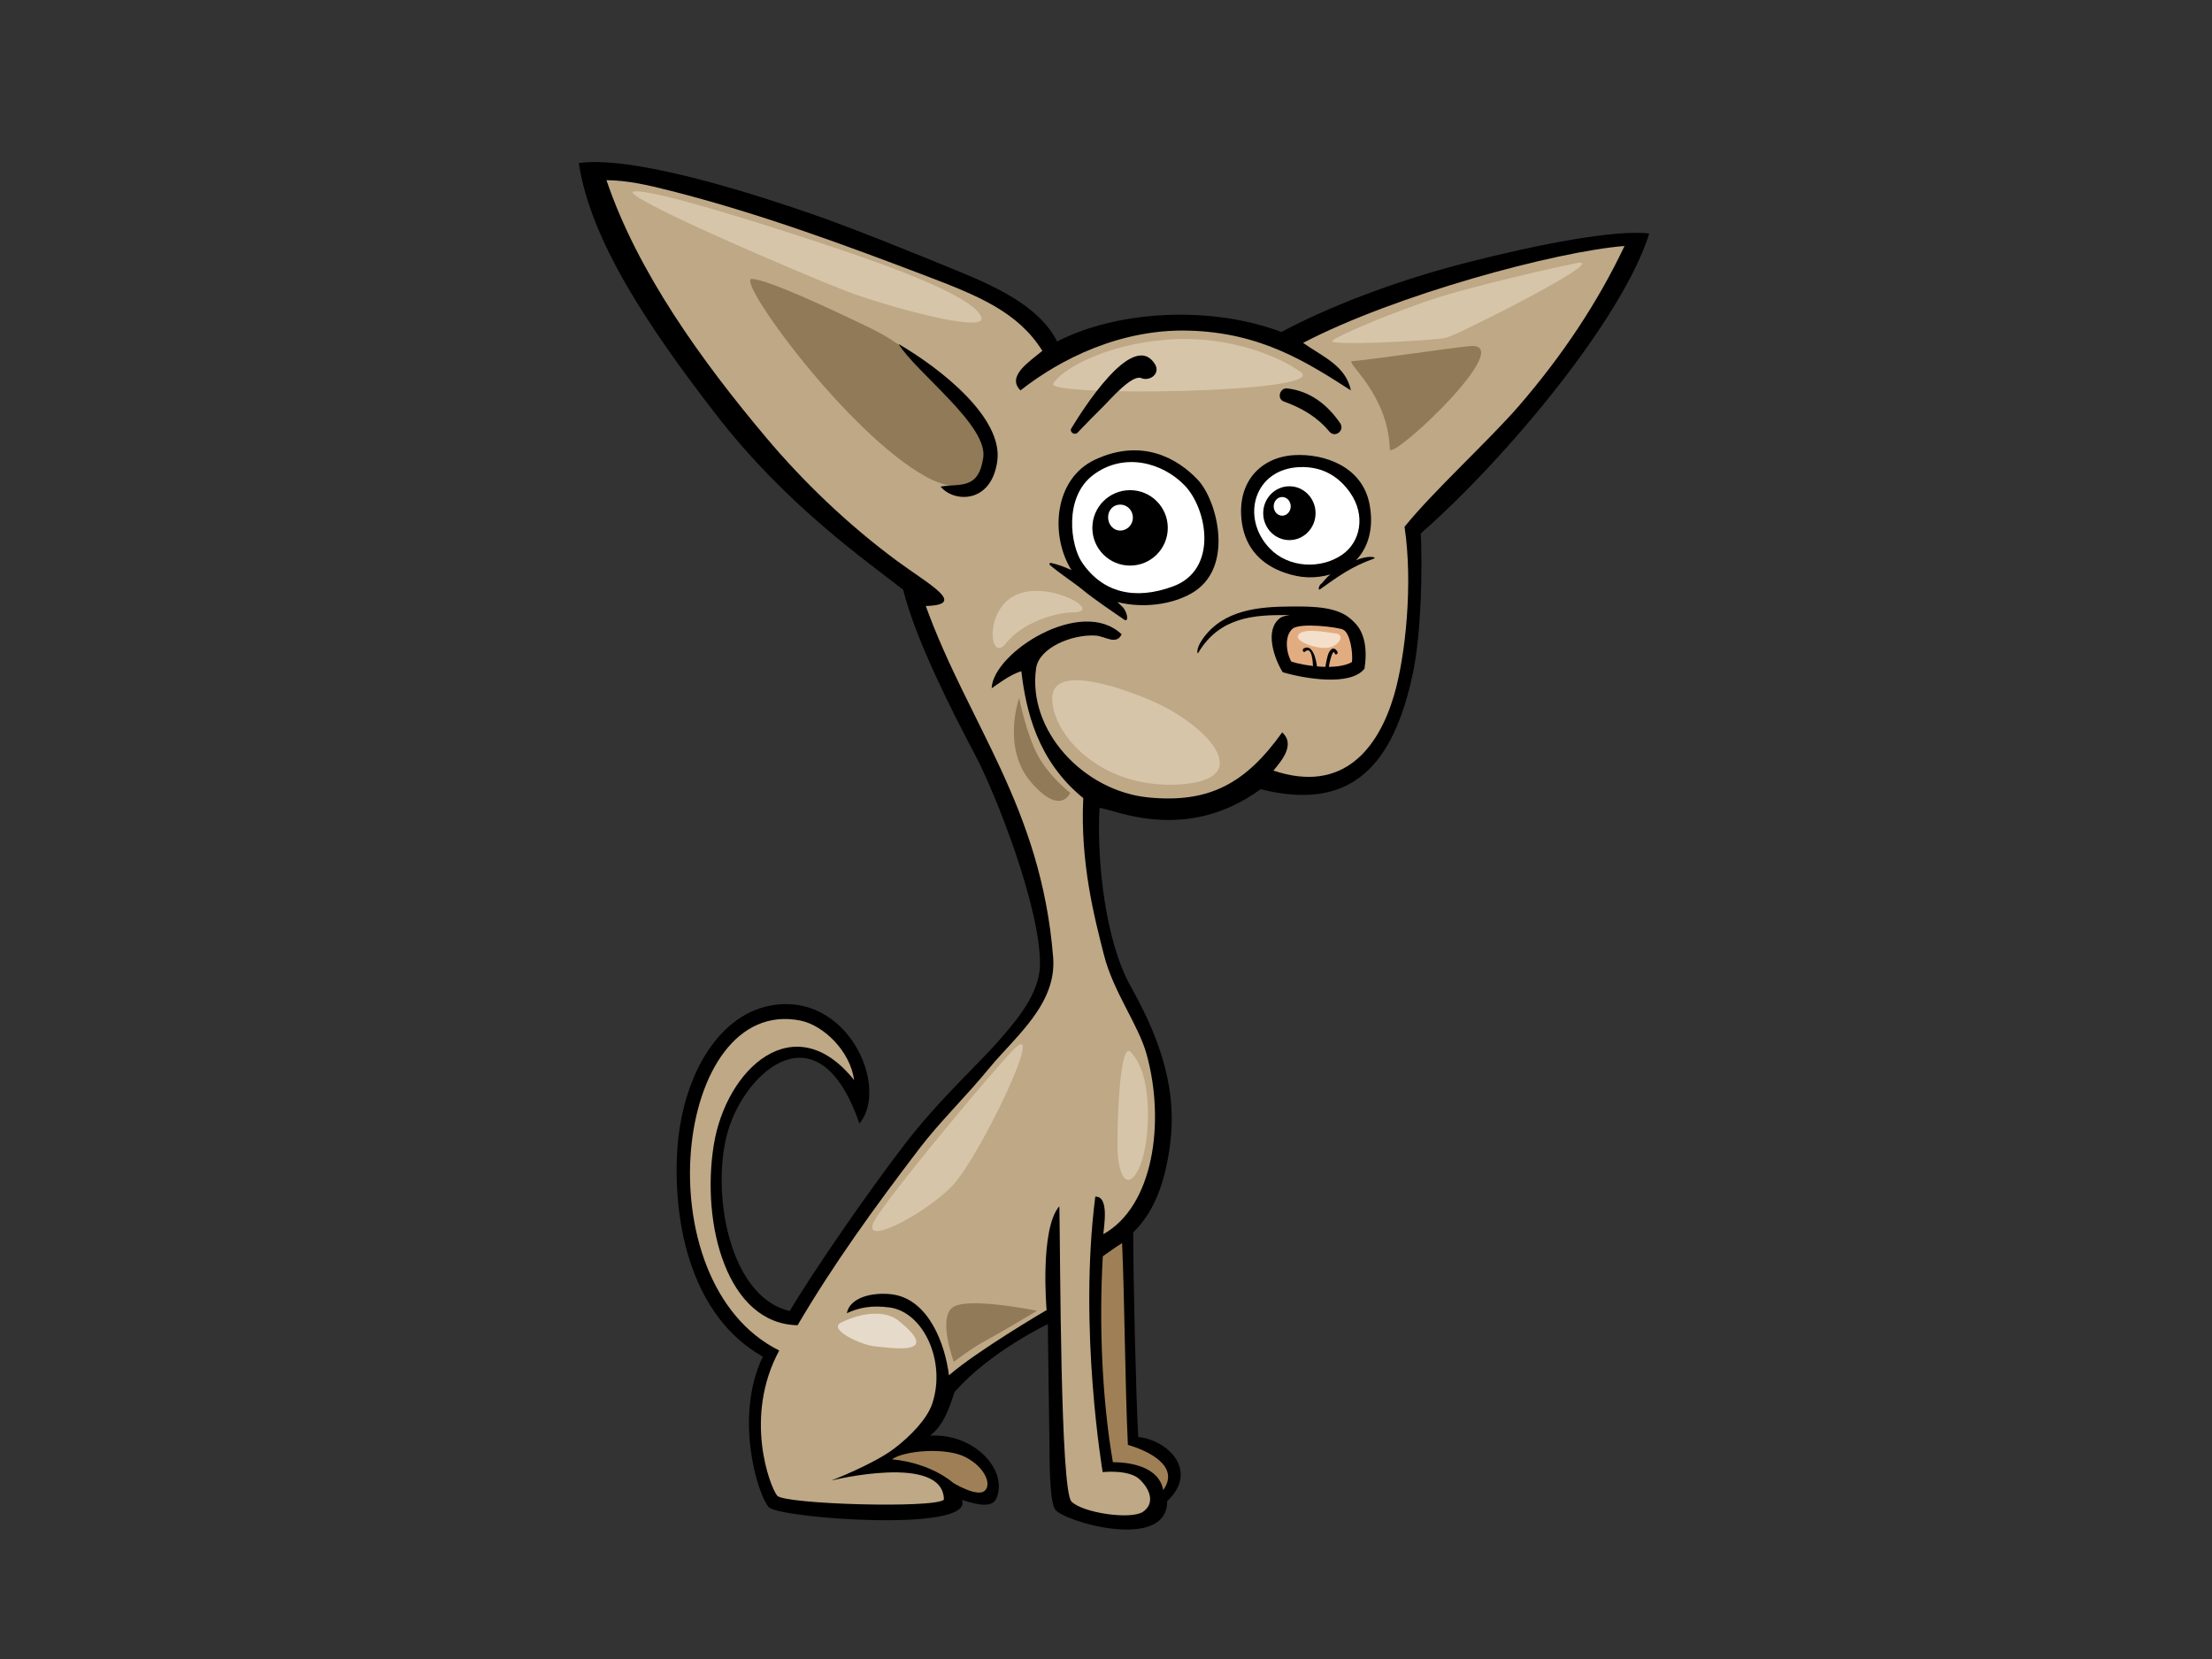 <?xml version="1.0" encoding="utf-8"?>
<!-- Generator: Adobe Illustrator 17.0.0, SVG Export Plug-In . SVG Version: 6.00 Build 0)  -->
<!DOCTYPE svg PUBLIC "-//W3C//DTD SVG 1.1//EN" "http://www.w3.org/Graphics/SVG/1.1/DTD/svg11.dtd">
<svg version="1.1" id="Layer_1" xmlns="http://www.w3.org/2000/svg" xmlns:xlink="http://www.w3.org/1999/xlink" x="0px" y="0px"
	 width="800px" height="600px" viewBox="0 0 800 600" enable-background="new 0 0 800 600" xml:space="preserve">
<rect x="0" y="0" width="800" height="600" fill="#333333" stroke="none"/>
<g>
	<path fill-rule="evenodd" clip-rule="evenodd" d="M411.644,519.701c-0.798-15.315-1.823-57.298-1.798-73.999
		c6.748-6.548,11.49-16.477,13.431-32.632c2.641-22.007-5.715-40.821-14.485-56.592c-8.774-15.78-12.214-44.216-11.139-64.276
		c4.716,0.203,30.793,13.26,58.261-6.772c32.972,8.289,48.147-8.723,55.139-42.298c3.13-15.035,3.346-38.639,2.8-50.222
		c31.246-27.363,73.162-77.971,82.624-108.469c-12.193-1.419-39.179,3.669-66.121,10.559c-26.942,6.889-50.975,16.516-66.914,25.067
		c-26.396-9.896-59.904-7.522-81.089,3.429c-5.606-10.939-17.885-18.051-34.366-24.835c-16.481-6.785-39.23-16.02-54.352-21.259
		c-15.122-5.238-62.946-21.395-84.316-18.444c4.245,28.07,25.158,59.265,49.483,90.758c25.205,32.636,53.472,52.366,67.83,63.563
		c4.578,18.384,18.247,45.024,25.94,59.557c7.693,14.533,23.887,55.89,23.55,76.179c-0.168,10.496-8.716,20.174-13.989,26.339
		c-8.228,9.621-21.902,21.558-34.828,38.362c-12.926,16.803-32.662,45.255-41.686,60.426c-22.293-5.172-28.639-44.012-22.293-65.272
		c6.46-21.653,32.845-45.186,47.484-2.528c11.001-12.984-4.187-48.206-32.501-42.591c-19.331,3.834-31.94,26.738-33.405,52.873
		c-1.464,26.134,5.17,59.455,30.971,74.026c-10.612,22.219-1.633,50.518,2.229,54.488c3.859,3.97,74.599,9.293,69.772-2.669
		c3.128,0.931,10.655,3.604,12.438-0.447c4.453-10.099-7.676-23.681-23.924-22.798c4.749-3.691,6.79-9.535,8.839-15.765
		c12.662-14.559,33.739-24.581,33.739-24.581s0.314,27.457,0.574,42.706c0.09,6.349-0.046,20.949,2.008,24.259
		c2.745,4.419,40.703,15.475,40.579-2.92C433.631,532.13,422.649,520.872,411.644,519.701z"/>
	<path fill-rule="evenodd" clip-rule="evenodd" fill="#9F8056" d="M420.69,538.915c6.339-8.85-5.903-14.37-12.776-16.347
		c-1.066-23.234-1.12-49.722-2.086-72.985c-2.704,1.655-5.005,3.438-6.982,4.767c-1.444,25.178-0.173,52.439,3.65,74.484
		C410.204,528.807,419.353,531.147,420.69,538.915z"/>
	<path fill-rule="evenodd" clip-rule="evenodd" fill="#9F8056" d="M344.749,536.321c0,0,8.536,5.207,11.31,2.901
		c2.771-2.303,0.128-8.604-6.87-12.231c-6.991-3.616-21.968-2.452-26.616,0.787C337.032,529.158,344.749,536.321,344.749,536.321z"
		/>
	<path fill-rule="evenodd" clip-rule="evenodd" fill="#BEA886" d="M281.818,488.428c-13.027,24.098-3.294,49.372-0.758,52.493
		c2.534,3.121,56.904,4.691,60.319,1.461c-0.17-16.965-40.723-6.942-40.723-6.942s15.131-5.794,22.754-11.558
		c5.304-4.013,11.803-10.434,13.734-16.185c5.158-15.354-3.228-33.264-15.466-34.846c-6.332-0.818-10.834-0.017-15.406,2.084
		c1.337-6.6,11.388-7.735,17.251-6.671c12.217,2.22,18.213,17.382,19.683,29.132c10.651-9.183,35.316-23.584,35.316-23.584
		s-2.56-29.359,4.613-37.573c0.369,17.692,0.327,102.679,4.369,106.804c4.038,4.129,21.613,6.725,25.96,3.661
		c4.346-3.072,2.465-8.184-1.394-11.758c-3.867-3.575-13.272-2.536-13.272-2.536s-8.808-51.806-2.667-99.632
		c5.16-0.156,3.073,10.835,2.907,13.573c18.157-10.096,22.423-40.579,15.654-65.045c-2.966-10.732-12.017-22.462-15.445-35.997
		c-3.364-13.258-8.609-33.061-7.469-56.654c-16.651-13.568-20.724-31.747-22.397-45.911c-4.269,1.323-8.794,4.876-10.737,6.193
		c0.429-12.879,32.57-33.408,47.012-19.509c-1.978,4.029-5.911,0.655-9.465,0.435c-8.613-0.512-20.409,4.445-21.465,11.808
		c-3.23,22.525,17.164,44.476,40.723,46.75c22.141,2.14,35.209-5.289,48.267-23.534c4.992,4.459-0.493,10.56-3.166,13.806
		c25.357,8.519,37.986-8.251,43.577-27.062c4.219-14.245,6.937-40.539,3.849-61.114c10.407-12.909,30.689-31.363,41.447-43.82
		c15.678-18.152,28.48-37.412,38.108-57.73c-24.664,1.935-83.025,17.681-116.247,35.046c7.261,5.108,15.371,8.196,17.291,17.182
		c-15.682-10.017-32.382-20.978-58.844-21.623c-24.404-0.598-46.043,10.118-60.657,21.614c-5.217-5.157,3.425-10.514,7.91-14.303
		c-8.816-14.061-23.051-19.873-42.201-27.158c-28.133-10.707-59.972-22.556-92.431-30.765c-8.392-2.13-15.434-3.722-23.011-3.795
		c11.184,33.078,34.375,65.322,57.801,93.152c13.075,15.527,29.137,31.146,47.276,44.539c11.611,8.575,25.658,15.91,10.406,16.308
		c15.529,42.89,41.685,72.604,46.062,127.03c1.383,17.02-13.78,28.765-23.051,40.058c-8.696,10.583-17.972,19.492-25.264,29.057
		c-16.335,21.42-31.037,41.743-44.119,63.985c-25.526-0.533-34.907-36.511-30.313-65.146c4.459-27.748,29.242-50.443,50.769-23.518
		c-1.388-10.451-11.051-19.852-19.443-21.526C243.619,359.95,232.329,463.871,281.818,488.428z"/>
	<path fill-rule="evenodd" clip-rule="evenodd" d="M433.293,173.627c-7.611-8.162-20.574-15.115-37.16-7.433
		c-15.08,6.976-16.403,27.62-8.617,39.995c-2.489-1.169-5-2.081-7.456-2.606c-0.412-0.088-0.692,0.458-0.369,0.736
		c3.885,3.365,8.292,6.025,12.256,9.301c3.623,2.992,10.661,7.737,14.525,10.415c1.963,1.361,1.284-2.788-0.552-4.602
		c-0.567-0.563-1.169-1.132-1.783-1.698c9.214,2.343,19.578,0.942,26.736-3.125C446.784,205.578,440.171,180.987,433.293,173.627z"
		/>
	<path fill-rule="evenodd" clip-rule="evenodd" fill="#FFFFFF" d="M428.445,175.565c8.135,8.414,12.291,30.428-4.202,36.514
		c-13.871,5.118-25.527,2.262-32.957-8.725c-4.049-5.981-6.755-23.531,4.201-31.667
		C406.424,163.548,420.323,167.149,428.445,175.565z"/>
	<path fill-rule="evenodd" clip-rule="evenodd" d="M490.383,202.664c4.418-4.57,6.606-11.58,4.909-20.386
		c-2.602-13.485-16.163-18.277-27.164-17.678c-11.939,0.648-21.098,9.587-18.975,24.463c1.345,9.416,7.254,15.173,15.34,18.02
		c5.982,2.105,11.076,2.215,16.725,0.663c-1.826,1.302-2.769,2.993-3.433,3.434c-0.838,0.559-1.167,2.512-0.408,1.972
		c6.5-4.631,11.482-8.284,19.349-11.053C498.436,201.497,494.732,200.659,490.383,202.664z"/>
	<path fill-rule="evenodd" clip-rule="evenodd" fill="#FFFFFF" d="M488.258,178.131c5.824,8.294,3.737,17.948-2.84,22.481
		c-7.785,5.369-19.463,4.802-26.233-2.301c-10.639-11.155-5.58-28.749,10.828-29.375
		C478.676,168.608,484.444,172.697,488.258,178.131z"/>
	<path fill-rule="evenodd" clip-rule="evenodd" d="M463.913,243.114c7.859,2.331,24.551,5.191,29.585-1.3
		c0.978-6.305,0.43-13.601-4.487-17.381c-4.285-3.302-22.991-3.183-26.001-0.95C457.106,227.845,460.958,238.433,463.913,243.114z"
		/>
	<path fill-rule="evenodd" clip-rule="evenodd" fill="#E2AC81" d="M467.491,227.385c2.766-2.306,16.585-0.527,18.271,0.326
		c2.647,1.341,3.578,8.693,3.196,11.715c-5.246,3.113-17.064,1.461-21.956-0.163C464.863,235.28,464.725,229.687,467.491,227.385z"
		/>
	<path fill-rule="evenodd" clip-rule="evenodd" fill="#F4DFCA" d="M482.735,229.043c-2.131-0.179-10.896-2.105-13.006,0.354
		c-2.111,2.455,5.98,5.263,10.194,4.913C484.138,233.962,486.953,229.397,482.735,229.043z"/>
	<path fill-rule="evenodd" clip-rule="evenodd" fill="#D7C5AA" d="M470.491,134.604c-7.24-5.306-25.595-13.493-48.431-11.763
		c-22.831,1.732-38.401,11.067-41.167,15.91C378.127,143.594,480.87,142.211,470.491,134.604z"/>
	<path fill-rule="evenodd" clip-rule="evenodd" fill="#D7C5AA" d="M354.955,114.884c-2.219-7.523-33.213-18.684-55.006-25.946
		c-21.792-7.26-62.96-20.406-70.571-19.714c-7.608,0.692,61.917,30.436,76.448,35.972
		C320.36,110.731,356.684,120.761,354.955,114.884z"/>
	<path fill-rule="evenodd" clip-rule="evenodd" fill="#D7C5AA" d="M570.118,95.165c-2.388,0.43-38.742,8.301-55.349,14.185
		c-16.605,5.883-30.092,11.755-32.863,13.836c-2.769,2.077,37.012,0.004,41.164-1.038C527.221,121.11,583.61,92.743,570.118,95.165z
		"/>
	<path fill-rule="evenodd" clip-rule="evenodd" fill="#D7C5AA" d="M416.871,253.604c-9.494-4.165-36.32-14.181-36.32-1.035
		c0,13.143,17.646,32.862,46.006,31.133C454.921,281.971,436.589,262.253,416.871,253.604z"/>
	<path fill-rule="evenodd" clip-rule="evenodd" fill="#D7C5AA" d="M366.715,379.449c-6.529,6.534-40.134,46.649-49.356,60.207
		c-9.223,13.558,17.359-0.548,27.117-10.851C354.236,418.504,378.646,367.515,366.715,379.449z"/>
	<path fill-rule="evenodd" clip-rule="evenodd" fill="#D7C5AA" d="M414.986,397.893c-0.543-7.051-2.165-13.022-5.966-17.359
		c-3.798-4.337-4.879,21.69-4.879,33.085c0,11.393,3.255,16.816,7.05,10.307C414.986,417.417,415.53,404.944,414.986,397.893z"/>
	<path fill-rule="evenodd" clip-rule="evenodd" fill="#907A57" d="M335.034,172.486c5.459,2.984,18.479,7.66,20.729-2.705
		c2.247-10.366-1.354-15.767-9.463-24.779c-8.111-9.01-17.123-19.369-31.087-26.131c-13.964-6.758-36.945-17.567-43.249-18.015
		C265.662,100.403,306.2,156.716,335.034,172.486z"/>
	<path fill-rule="evenodd" clip-rule="evenodd" d="M324.958,124.398c6.726,10.712,32.385,29.416,30.65,41.132
		c-1.736,11.721-8.352,9.273-15.423,10.442c4.599,5.749,18.311,6.434,20.492-9.188C362.86,151.164,340.344,133.354,324.958,124.398z
		"/>
	<path fill-rule="evenodd" clip-rule="evenodd" fill="#907A57" d="M531.457,125.18c-7.633,0.764-39.192,5.401-42.347,5.401
		c-3.154,0,13.063,11.718,13.514,31.989C503.975,166.176,549.476,123.378,531.457,125.18z"/>
	<path fill-rule="evenodd" clip-rule="evenodd" fill="#907A57" d="M387.07,286.758c0,0-7.304-5.581-11.599-13.313
		c-4.295-7.733-6.871-21.049-6.871-21.049s-6.441,18.038,4.295,30.497C383.633,295.35,387.07,286.758,387.07,286.758z"/>
	<path fill-rule="evenodd" clip-rule="evenodd" fill="#D7C5AA" d="M387.929,221.467c-5.586,0-18.044,3.435-24.057,11.166
		c-6.01,7.733-8.161-12.451,3.868-17.607C379.766,209.868,399.529,221.467,387.929,221.467z"/>
	<path fill-rule="evenodd" clip-rule="evenodd" fill="#907A57" d="M375.041,474.068c0,0-12.882,7.725-18.47,10.736
		c-5.587,3.011-11.599,7.728-11.599,7.728s-6.445-17.181,0.43-20.184C352.28,469.341,375.041,474.068,375.041,474.068z"/>
	<path fill-rule="evenodd" clip-rule="evenodd" fill="#E6DBCA" d="M324.785,477.502c-4.068-3.23-12.029-3.434-20.658,0.87
		c-4.824,2.407,7.339,8.154,12.492,8.583C321.777,487.385,341.537,490.814,324.785,477.502z"/>
	<circle fill-rule="evenodd" clip-rule="evenodd" cx="408.703" cy="190.913" r="13.642"/>
	<ellipse fill-rule="evenodd" clip-rule="evenodd" cx="466.323" cy="185.599" rx="9.467" ry="9.733"/>
	<path fill-rule="evenodd" clip-rule="evenodd" fill="#FFFFFF" d="M460.647,183.125c0,1.866,1.377,3.377,3.081,3.377
		c1.701,0,3.076-1.511,3.076-3.377c0-1.867-1.375-3.378-3.076-3.378C462.024,179.746,460.647,181.257,460.647,183.125z"/>
	<path fill-rule="evenodd" clip-rule="evenodd" fill="#FFFFFF" d="M400.76,187.083c0,2.594,1.854,4.8,4.385,4.8
		c2.528,0,4.58-2.102,4.58-4.697c0-2.589-2.052-4.691-4.58-4.691C402.614,182.495,400.76,184.493,400.76,187.083z"/>
	<path fill-rule="evenodd" clip-rule="evenodd" d="M417.69,131.682c-8.038-12.83-26.795,17.651-30.212,23.206
		c-0.837,1.358,1.178,2.69,2.229,1.591c3.126-3.271,6.292-6.521,9.518-9.693c2.068-2.04,10.164-11.453,13.522-10.045
		C415.873,138.049,419.821,135.081,417.69,131.682z"/>
	<path fill-rule="evenodd" clip-rule="evenodd" d="M484.682,153.041c-4.661-6.743-10.801-11.561-19.096-12.565
		c-2.732-0.332-3.917,3.781-1.246,4.739c6.463,2.324,11.999,5.542,16.444,10.869C482.838,158.547,486.49,155.654,484.682,153.041z"
		/>
	<path fill-rule="evenodd" clip-rule="evenodd" d="M491.904,228.935c-3.506-9.516-14.622-9.64-25.128-9.577
		c-11.289,0.068-24.198,1.064-31.713,11.582c-2.702,3.78-2.029,5.73-1.751,5.256c7.761-13.27,20.782-13.771,31.549-13.752
		c16.544,0.024,24.039-0.018,27.044,11.999C492.25,235.823,493.248,232.581,491.904,228.935z"/>
	<path fill-rule="evenodd" clip-rule="evenodd" d="M474.923,242.22c0.502-0.194,0.906-0.307,1.468-0.327
		c-0.291-3.724-1.802-9.161-4.9-7.354c-0.712,0.415-0.089,1.658,0.474,1.155C474.413,233.502,474.853,239.055,474.923,242.22z"/>
	<path fill-rule="evenodd" clip-rule="evenodd" d="M483.679,235.657c-1.518-2.416-3.006-0.354-3.503,1.515
		c-0.515,1.932-1.182,4.744-0.736,6.743c0.151,0.669,1.157,0.572,1.074-0.133c-0.163-1.368,0.218-4.504,1.238-7.122
		c0.314-0.808,0.793-1.129,0.963-0.373C482.915,237.175,484.164,236.429,483.679,235.657z"/>
</g>
</svg>
